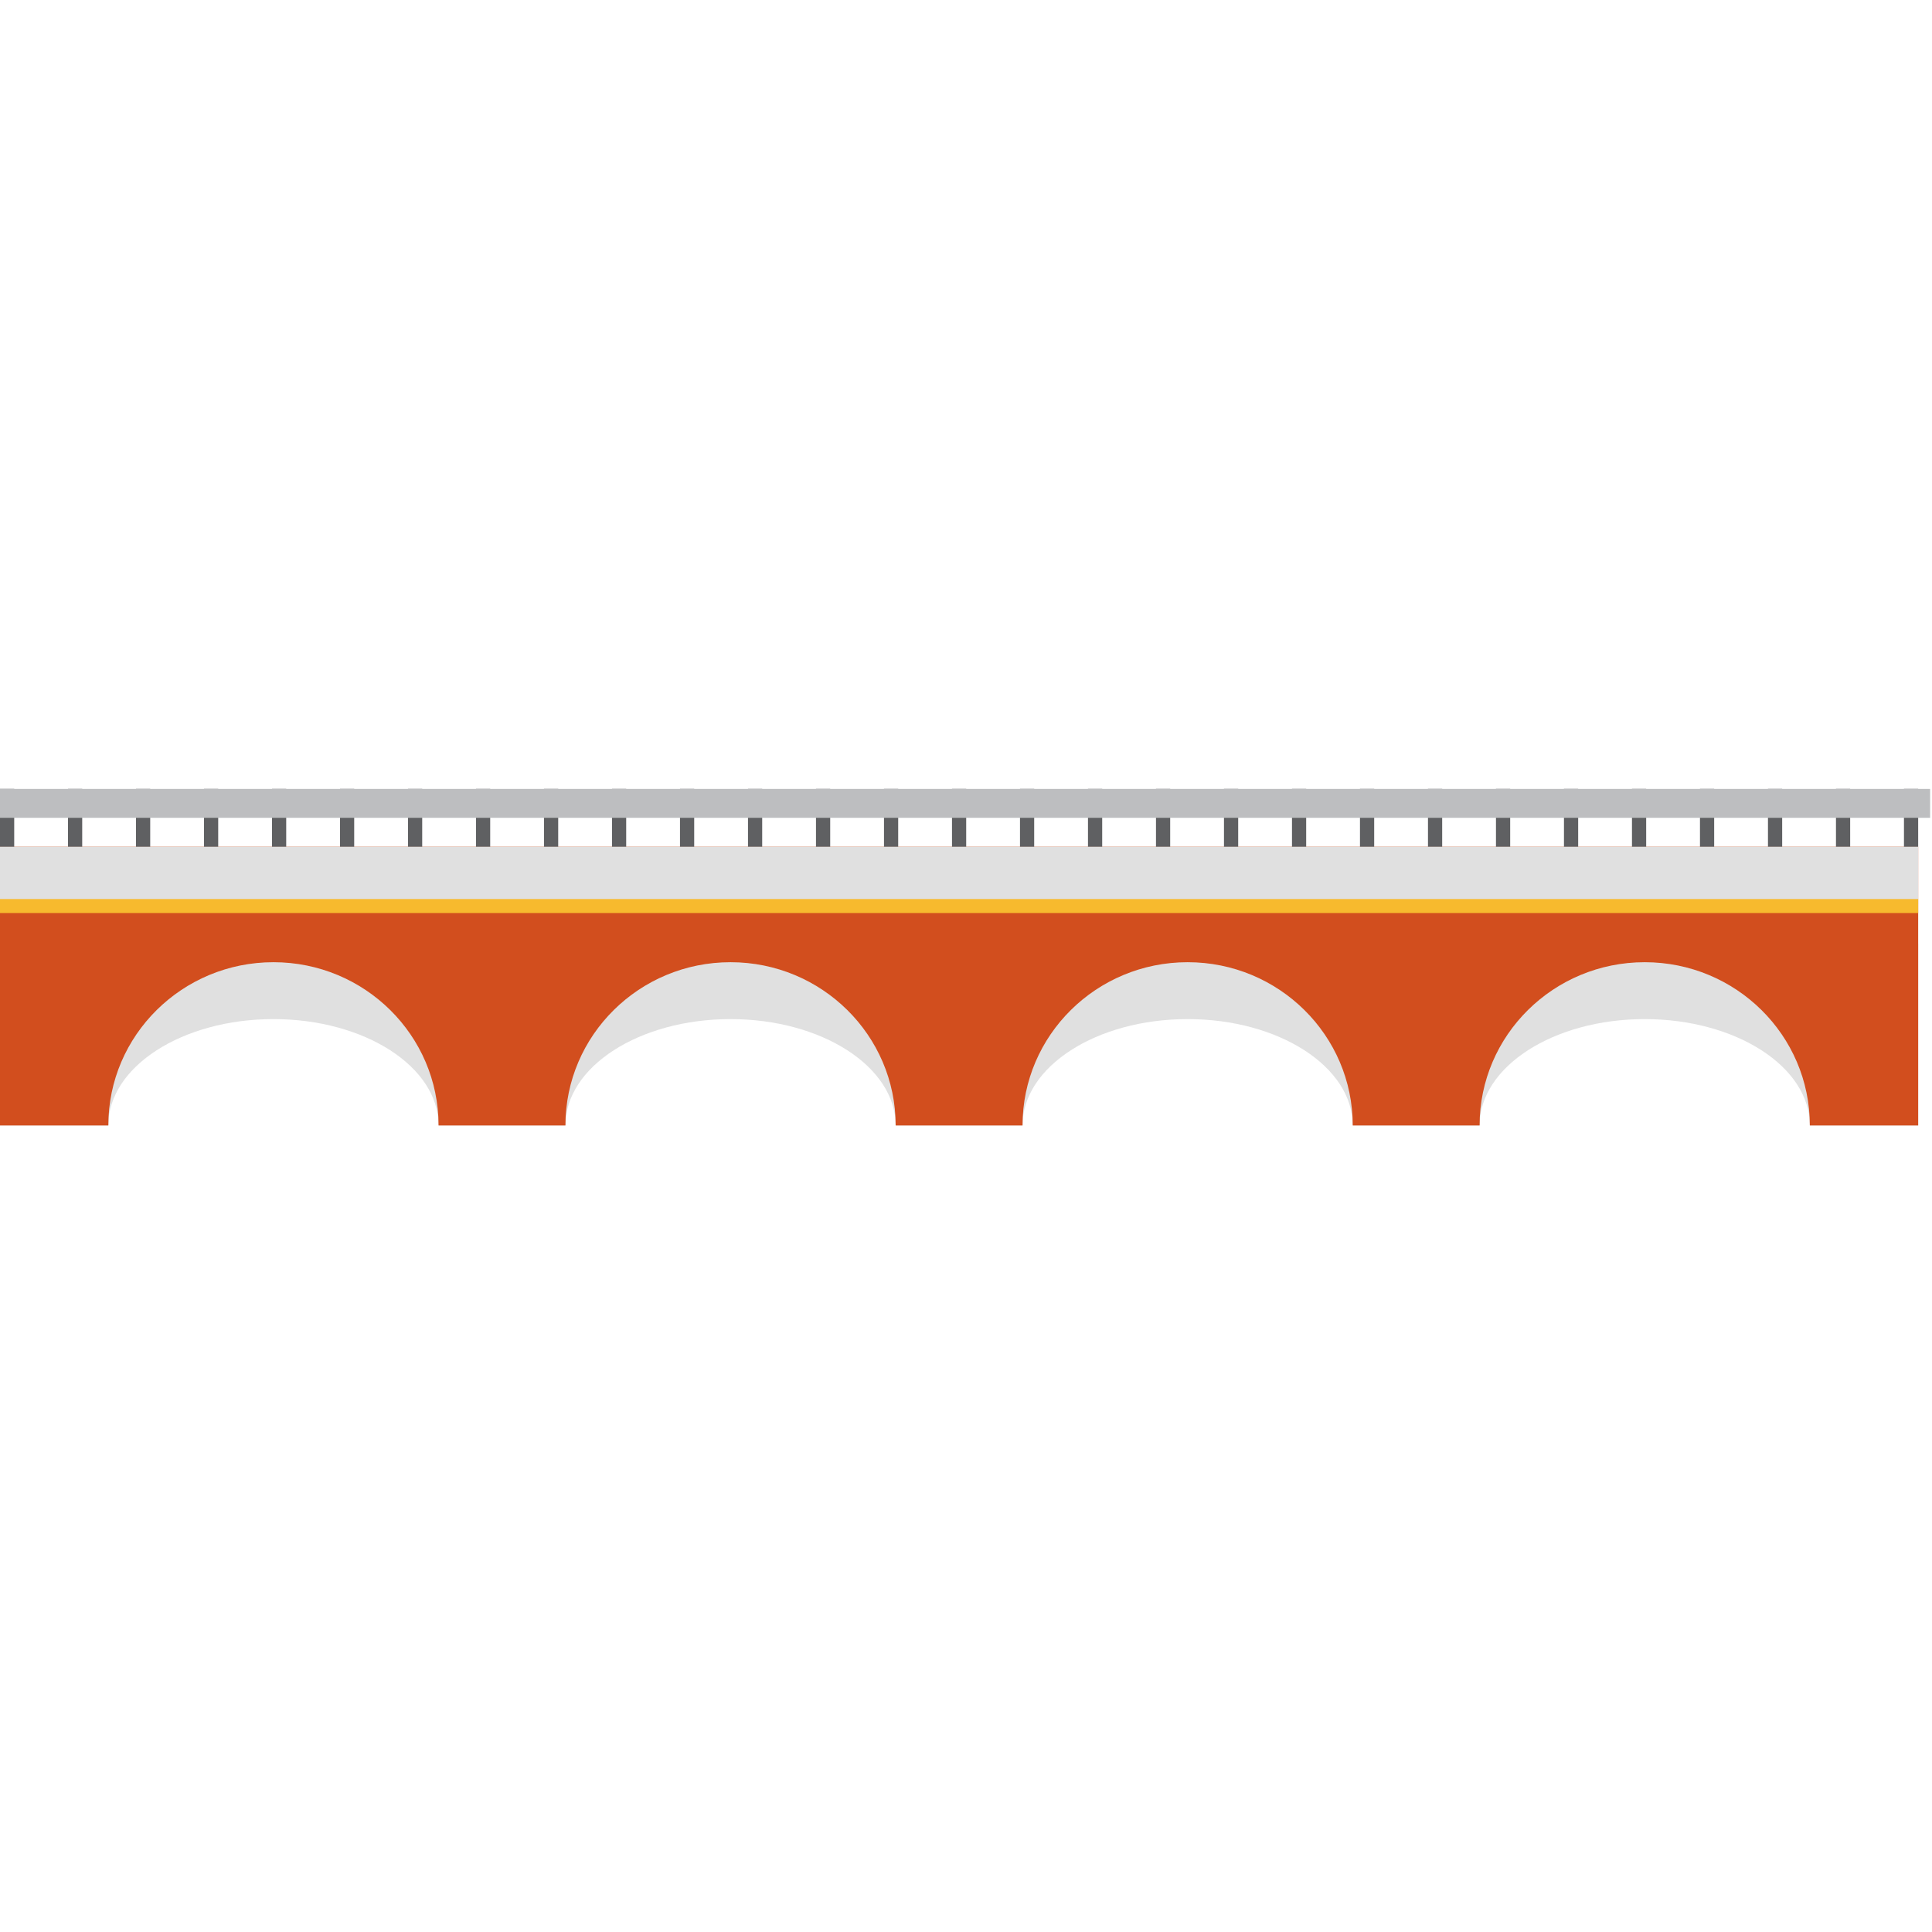 <svg xmlns="http://www.w3.org/2000/svg" width="120" height="120"><g fill="none" fill-rule="evenodd"><path fill="#E0E0E0" d="M0 58.627v11.277h6.729c0-3.649 4.592-6.606 10.256-6.606 5.664 0 10.255 2.957 10.255 6.606h7.88c0-3.649 4.591-6.606 10.255-6.606 5.664 0 10.256 2.957 10.256 6.606h7.88c0-3.649 4.59-6.606 10.255-6.606 5.664 0 10.255 2.957 10.255 6.606h7.88c0-3.649 4.591-6.606 10.255-6.606 5.665 0 10.256 2.957 10.256 6.606h6.73V58.627H0z"/><path fill="#D24E1E" d="M0 52.592v17.312h6.729c0-5.6 4.592-10.14 10.256-10.14 5.664 0 10.255 4.54 10.255 10.14h7.88c0-5.6 4.591-10.14 10.255-10.14 5.664 0 10.256 4.54 10.256 10.14h7.88c0-5.6 4.59-10.14 10.255-10.14 5.664 0 10.255 4.54 10.255 10.14h7.88c0-5.6 4.591-10.14 10.255-10.14 5.665 0 10.256 4.54 10.256 10.14h6.73V52.592H0z"/><path fill="#E0E0E0" d="M0 56.151h119.141v-3.559H0z"/><path fill="#F7BA2E" d="M0 56.71h119.141v-.869H0z"/><path fill="#5F6062" d="M0 52.593h.883V49H0zm4.224 0h.882V49h-.882zm4.223 0h.883V49h-.883zm4.223 0h.883V49h-.882zm4.224 0h.883V49h-.883zm4.224 0H22V49h-.882zm4.223 0h.883V49h-.883zm4.224 0h.882V49h-.882zm4.223 0h.883V49h-.883zm4.224 0h.882V49h-.882zm4.223 0h.883V49h-.883zm4.224 0h.882V49h-.882zm4.223 0h.883V49h-.883zm4.224 0h.882V49h-.882zm4.224 0h.882V49h-.883zm4.223 0h.882V49h-.882zm4.223 0h.883V49h-.883zm4.224 0h.882V49H71.8zm4.223 0h.883V49h-.883zm4.224 0h.882V49h-.882zm4.223 0h.883V49h-.883zm4.224 0h.882V49h-.882zm4.223 0h.883V49h-.883zm4.223 0h.883V49h-.882zm4.224 0h.883V49h-.883zm4.224 0h.882V49h-.882zm4.223 0h.883V49h-.883zm4.224 0h.882V49h-.882zm4.223 0h.883V49h-.883z"/><path fill="#BDBEC0" d="M0 50.796h119.883V49H0z"/></g></svg>